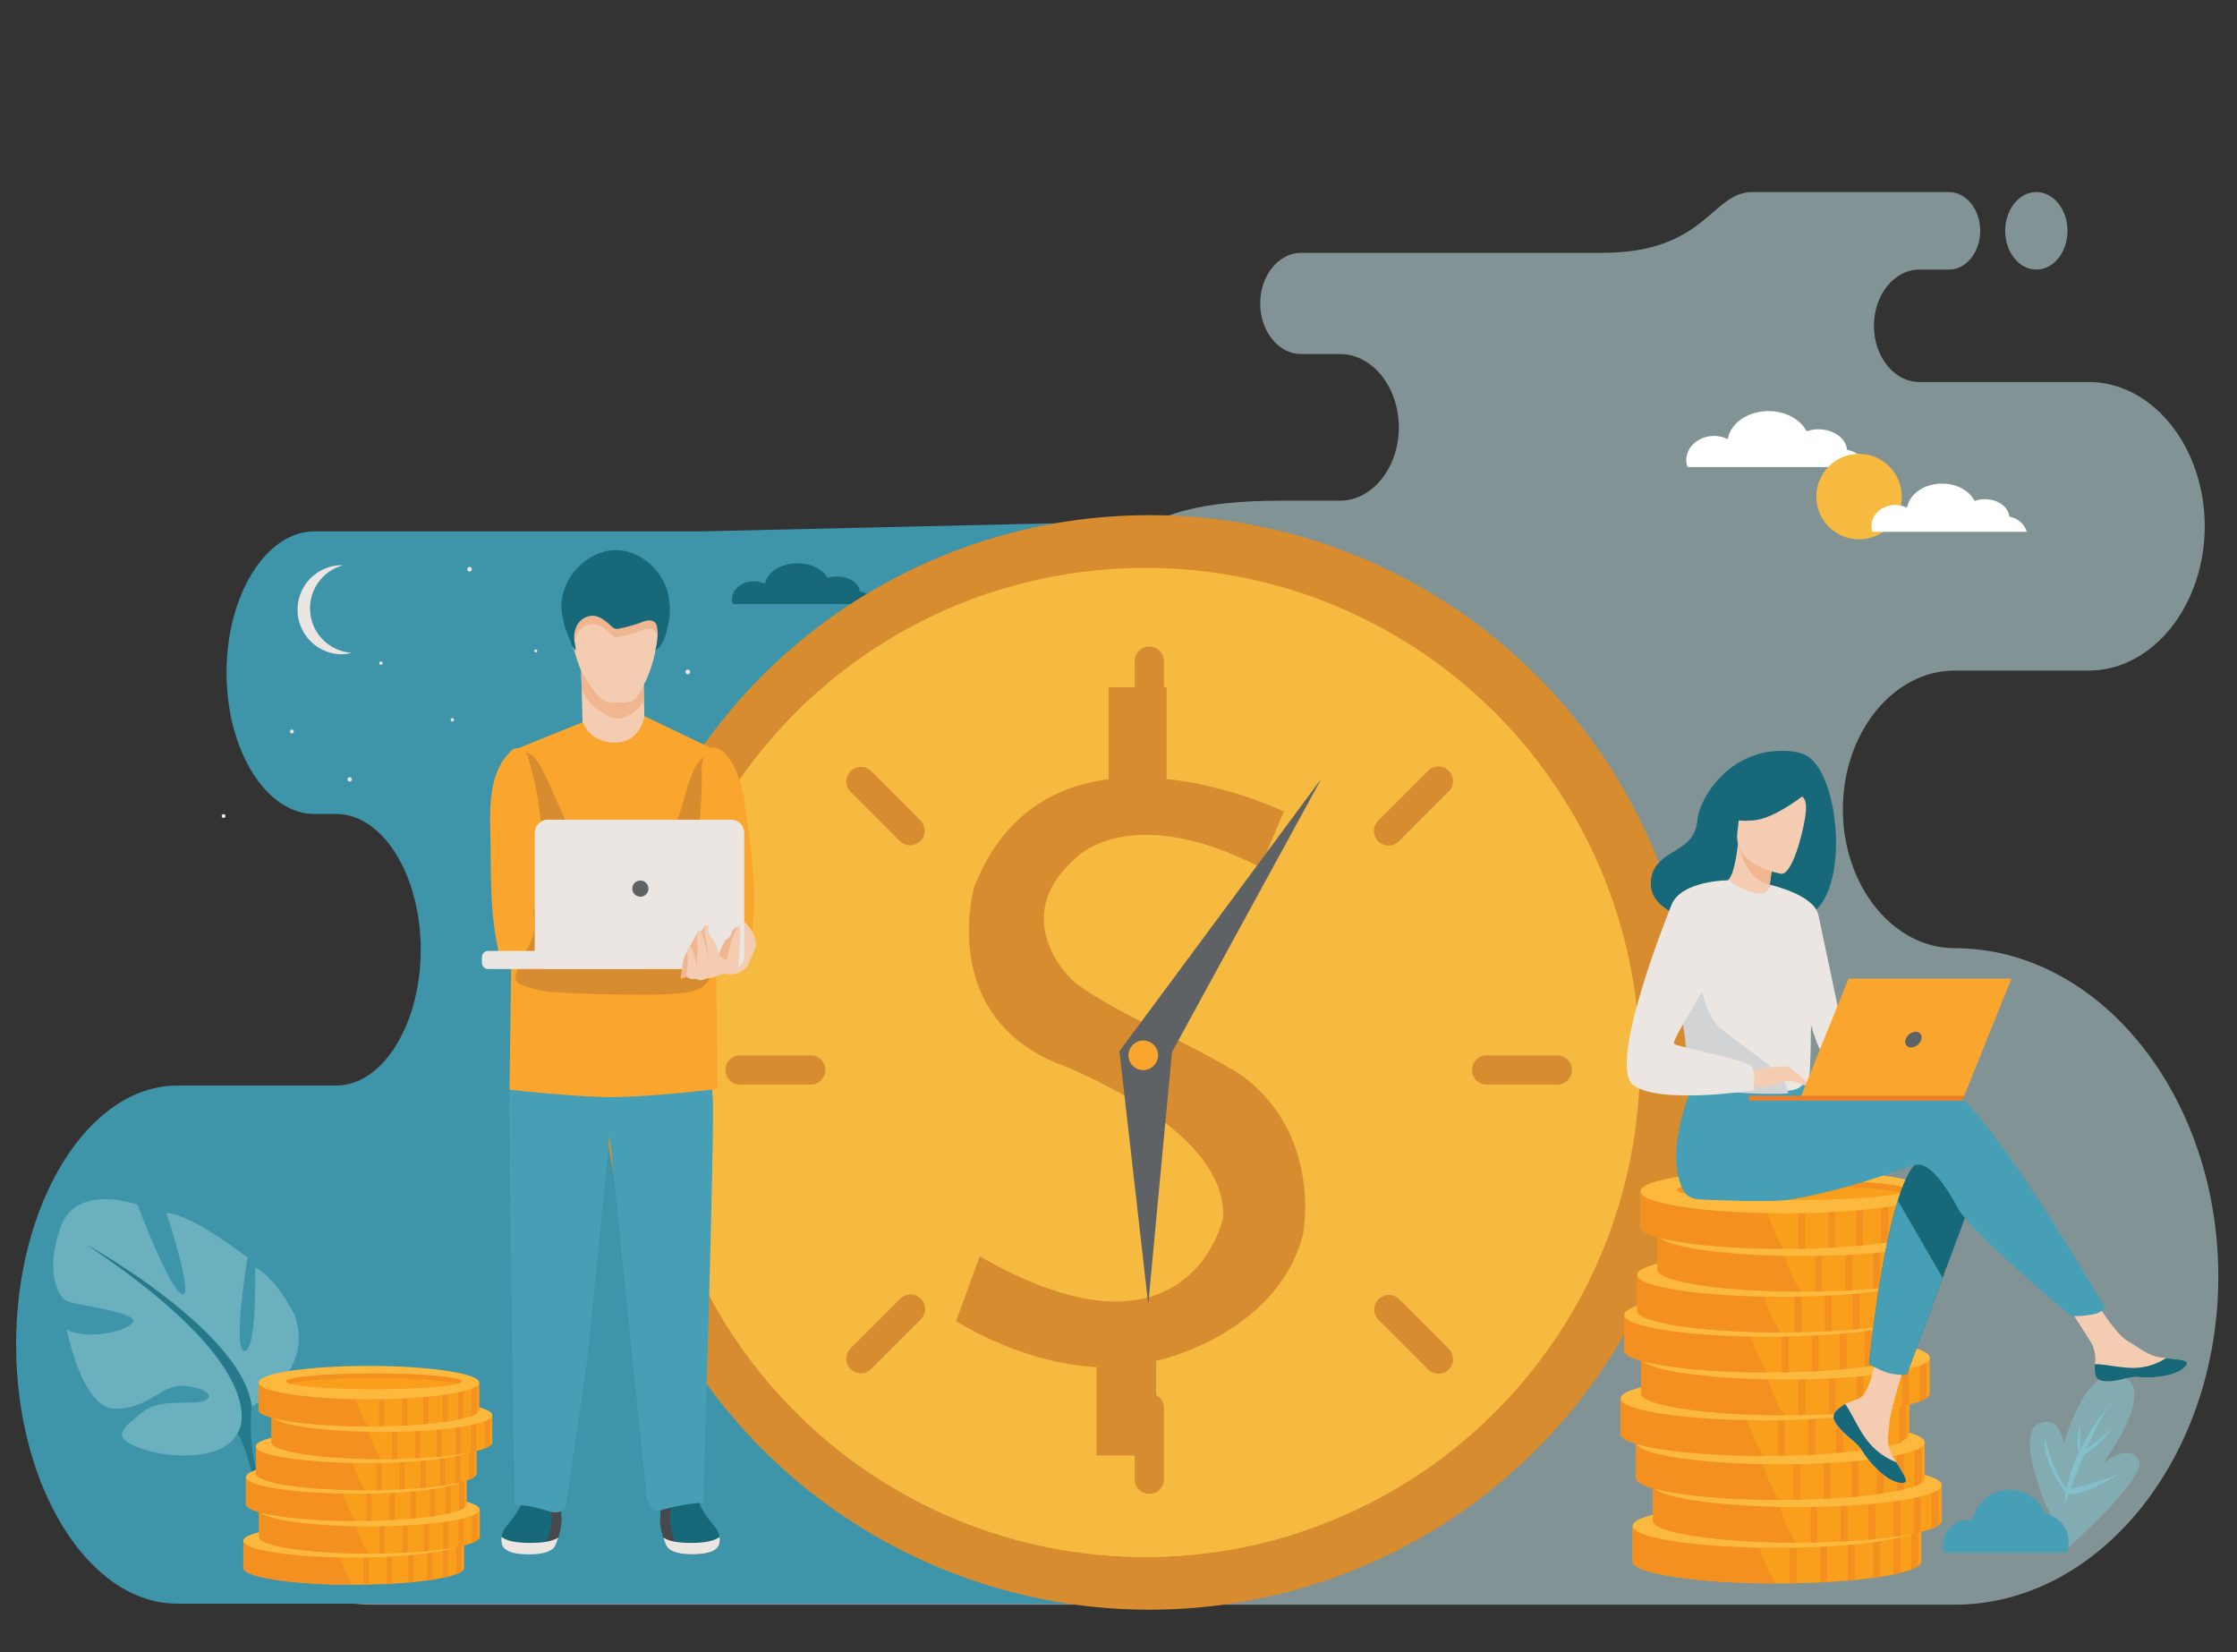 <svg id="Layer_1" data-name="Layer 1" xmlns="http://www.w3.org/2000/svg" xmlns:xlink="http://www.w3.org/1999/xlink" viewBox="0 0 570 421"><rect x="0" y="0" width="570" height="421" fill="#333333" stroke="none"/><defs><style>.cls-1{fill:#f99f1b;}.cls-2{fill:none;}.cls-3{fill:#f6ba40;}.cls-4{fill:#c3e1e6;fill-rule:evenodd;opacity:0.55;}.cls-5{fill:#3e94a8;}.cls-6{fill:#fff;}.cls-7{opacity:0.63;}.cls-8{fill:#83c0cc;}.cls-9{fill:#17697a;}.cls-10{clip-path:url(#clip-path);}.cls-11{fill:#f4901f;}.cls-12{fill:#e28725;}.cls-13{clip-path:url(#clip-path-2);}.cls-14{fill:#fdb83e;}.cls-15{clip-path:url(#clip-path-3);}.cls-16{clip-path:url(#clip-path-4);}.cls-17{clip-path:url(#clip-path-5);}.cls-18{clip-path:url(#clip-path-6);}.cls-19{clip-path:url(#clip-path-7);}.cls-20{clip-path:url(#clip-path-8);}.cls-21{clip-path:url(#clip-path-9);}.cls-22{clip-path:url(#clip-path-10);}.cls-23{clip-path:url(#clip-path-11);}.cls-24{clip-path:url(#clip-path-12);}.cls-25{fill:#84c0cc;opacity:0.53;}.cls-26{fill:#479fb5;}.cls-27{fill:#ece6e3;}.cls-28{fill:#d78c2f;}.cls-29{clip-path:url(#clip-path-13);}.cls-30{fill:#5e6264;}.cls-31{fill:#faa52d;}.cls-32{clip-path:url(#clip-path-14);}.cls-33{clip-path:url(#clip-path-15);}.cls-34{clip-path:url(#clip-path-16);}.cls-35{clip-path:url(#clip-path-17);}.cls-36{clip-path:url(#clip-path-18);}.cls-37{clip-path:url(#clip-path-19);}.cls-38{clip-path:url(#clip-path-20);}.cls-39{clip-path:url(#clip-path-21);}.cls-40{clip-path:url(#clip-path-22);}.cls-41{clip-path:url(#clip-path-23);}.cls-42{clip-path:url(#clip-path-24);}.cls-43{clip-path:url(#clip-path-25);}.cls-44{clip-path:url(#clip-path-26);}.cls-45{clip-path:url(#clip-path-27);}.cls-46{clip-path:url(#clip-path-28);}.cls-47{clip-path:url(#clip-path-29);}.cls-48{clip-path:url(#clip-path-30);}.cls-49{clip-path:url(#clip-path-31);}.cls-50{fill:#f4ccb1;}.cls-51{fill:#efb68f;}.cls-52{fill:#d1d3d4;}.cls-53{fill:#ec7d29;}.cls-54{fill:#47494c;}</style><clipPath id="clip-path"><path class="cls-1" d="M62,392.69v6.8c0,2.36,12.6,4.27,28.13,4.27s28.13-1.91,28.13-4.27v-6.8Z"/></clipPath><clipPath id="clip-path-2"><path class="cls-2" d="M62,392.69v6.8c0,2.36,12.6,4.27,28.13,4.27s28.13-1.91,28.13-4.27v-6.8H62"/></clipPath><clipPath id="clip-path-3"><path class="cls-1" d="M66,384.75v6.8c0,2.36,12.59,4.27,28.12,4.27s28.13-1.91,28.13-4.27v-6.8Z"/></clipPath><clipPath id="clip-path-4"><path class="cls-2" d="M66,384.75v6.8c0,2.36,12.59,4.27,28.12,4.27s28.13-1.91,28.13-4.27v-6.8H66"/></clipPath><clipPath id="clip-path-5"><path class="cls-1" d="M62.66,376.43v6.8c0,2.36,12.59,4.27,28.13,4.27s28.13-1.91,28.13-4.27v-6.8Z"/></clipPath><clipPath id="clip-path-6"><path class="cls-2" d="M62.66,376.43v6.8c0,2.36,12.59,4.27,28.13,4.27s28.13-1.91,28.13-4.27v-6.8H62.66"/></clipPath><clipPath id="clip-path-7"><path class="cls-1" d="M65.2,368.62v6.8c0,2.36,12.59,4.27,28.13,4.27s28.12-1.91,28.12-4.27v-6.8Z"/></clipPath><clipPath id="clip-path-8"><path class="cls-2" d="M65.2,368.62v6.8c0,2.36,12.59,4.27,28.13,4.27s28.12-1.91,28.12-4.27v-6.8H65.2"/></clipPath><clipPath id="clip-path-9"><path class="cls-1" d="M69.18,360.67v6.81c0,2.36,12.59,4.27,28.13,4.27s28.12-1.91,28.12-4.27v-6.81Z"/></clipPath><clipPath id="clip-path-10"><path class="cls-2" d="M69.18,360.67v6.81c0,2.36,12.59,4.27,28.13,4.27s28.12-1.91,28.12-4.27v-6.81H69.18"/></clipPath><clipPath id="clip-path-11"><path class="cls-1" d="M65.88,352.36v6.8c0,2.36,12.59,4.27,28.12,4.27s28.13-1.91,28.13-4.27v-6.8Z"/></clipPath><clipPath id="clip-path-12"><path class="cls-2" d="M65.88,352.36v6.8c0,2.36,12.59,4.27,28.12,4.27s28.13-1.91,28.13-4.27v-6.8H65.88"/></clipPath><clipPath id="clip-path-13"><circle class="cls-3" cx="291.85" cy="270.68" r="126.01"/></clipPath><clipPath id="clip-path-14"><path class="cls-1" d="M416,388.92v8.9c0,3.09,16.47,5.59,36.79,5.59s36.78-2.5,36.78-5.59v-8.9Z"/></clipPath><clipPath id="clip-path-15"><path class="cls-2" d="M416,388.92v8.9c0,3.09,16.47,5.59,36.79,5.59s36.78-2.5,36.78-5.59v-8.9H416"/></clipPath><clipPath id="clip-path-16"><path class="cls-1" d="M421.18,378.53v8.9c0,3.08,16.47,5.59,36.78,5.59s36.79-2.51,36.79-5.59v-8.9Z"/></clipPath><clipPath id="clip-path-17"><path class="cls-2" d="M421.18,378.53v8.9c0,3.08,16.47,5.59,36.78,5.59s36.79-2.51,36.79-5.59v-8.9H421.18"/></clipPath><clipPath id="clip-path-18"><path class="cls-1" d="M416.86,367.65v8.9c0,3.09,16.47,5.59,36.78,5.59s36.79-2.5,36.79-5.59v-8.9Z"/></clipPath><clipPath id="clip-path-19"><path class="cls-2" d="M416.86,367.65v8.9c0,3.09,16.47,5.59,36.78,5.59s36.79-2.5,36.79-5.59v-8.9H416.86"/></clipPath><clipPath id="clip-path-20"><path class="cls-1" d="M412.94,356.45v8.9c0,3.08,16.47,5.58,36.78,5.58s36.79-2.5,36.79-5.58v-8.9Z"/></clipPath><clipPath id="clip-path-21"><path class="cls-2" d="M412.94,356.45v8.9c0,3.08,16.47,5.58,36.78,5.58s36.79-2.5,36.79-5.58v-8.9H412.94"/></clipPath><clipPath id="clip-path-22"><path class="cls-1" d="M418.14,346.06V355c0,3.08,16.47,5.58,36.79,5.58s36.79-2.5,36.79-5.58v-8.9Z"/></clipPath><clipPath id="clip-path-23"><path class="cls-2" d="M418.14,346.06V355c0,3.08,16.47,5.58,36.79,5.58s36.79-2.5,36.79-5.58v-8.9H418.14"/></clipPath><clipPath id="clip-path-24"><path class="cls-1" d="M413.82,335.18v8.9c0,3.08,16.47,5.58,36.79,5.58s36.79-2.5,36.79-5.58v-8.9Z"/></clipPath><clipPath id="clip-path-25"><path class="cls-2" d="M413.82,335.18v8.9c0,3.08,16.47,5.58,36.79,5.58s36.79-2.5,36.79-5.58v-8.9H413.82"/></clipPath><clipPath id="clip-path-26"><path class="cls-1" d="M417.14,325v8.9c0,3.08,16.47,5.58,36.79,5.58s36.78-2.5,36.78-5.58V325Z"/></clipPath><clipPath id="clip-path-27"><path class="cls-2" d="M417.14,325v8.9c0,3.08,16.47,5.58,36.79,5.58s36.78-2.5,36.78-5.58V325H417.14"/></clipPath><clipPath id="clip-path-28"><path class="cls-1" d="M422.35,314.58v8.9c0,3.08,16.47,5.58,36.78,5.58s36.79-2.5,36.79-5.58v-8.9Z"/></clipPath><clipPath id="clip-path-29"><path class="cls-2" d="M422.35,314.58v8.9c0,3.08,16.47,5.58,36.78,5.58s36.79-2.5,36.79-5.58v-8.9H422.35"/></clipPath><clipPath id="clip-path-30"><path class="cls-1" d="M418,303.7v8.9c0,3.08,16.47,5.58,36.78,5.58s36.79-2.5,36.79-5.58v-8.9Z"/></clipPath><clipPath id="clip-path-31"><path class="cls-2" d="M418,303.7v8.9c0,3.08,16.47,5.58,36.78,5.58s36.79-2.5,36.79-5.58v-8.9H418"/></clipPath></defs><path class="cls-4" d="M518.87,68.69c-4.38,0-7.94-4.42-7.94-9.88s3.56-9.88,7.94-9.88,7.94,4.43,7.94,9.88-3.55,9.88-7.94,9.88ZM135.39,305.54H94.47c-22.84,0-41.53,23.24-41.53,51.65h0c0,28.4,18.69,51.65,41.53,51.65H498c37,0,67.24-37.64,67.24-83.64h0c0-46-30.26-83.63-67.24-83.63h0c-15.64,0-28.43-15.91-28.43-35.36h0c0-19.45,12.79-35.36,28.43-35.36h34.22c16.25,0,29.56-16.55,29.56-36.77h0c0-20.22-13.31-36.76-29.56-36.76H489c-6.33,0-11.51-6.44-11.51-14.32h0c0-7.87,5.18-14.31,11.51-14.31h7.62c4.37,0,7.95-4.44,7.95-9.88h0c0-5.43-3.58-9.88-7.95-9.88H446.53c-10.54,0-11.71,15.49-38.34,15.49H331.48c-5.7,0-10.37,5.8-10.37,12.89h0c0,7.09,4.67,12.89,10.37,12.89h9.95c8.26,0,15,8.41,15,18.68h0c0,10.27-6.75,18.68-15,18.68h-15c-40.45,0-46.16,13.14-53.24,39.29s-43.88,28.26-43.88,28.26H129.77c-12.45,0-1.57,18.36-1.57,33.84l7.82,8.32c0,15.48-18.7,14.13-6.25,14.13h5.62c12,0,21.77,12.18,21.77,27.07h0c0,14.89-9.8,27.07-21.77,27.07Z"/><path class="cls-5" d="M178.6,135.38H80.11c-12.32,0-22.39,16.19-22.39,36h0c0,19.78,10.07,36,22.39,36h5.56c11.84,0,21.53,15.56,21.53,34.59s-9.69,34.6-21.53,34.6H45.18c-22.59,0-41.08,29.7-41.08,66s18.49,66,41.08,66H280.1l6.26-275.66Z"/><path class="cls-6" d="M470.63,114.57c-.23-2.54-2.69-4.61-5.91-5.1v0a10.15,10.15,0,0,0-1.37-.1,8.86,8.86,0,0,0-2.21.28,6.87,6.87,0,0,0-.81.22c-1.57-3-5.32-5.13-9.7-5.13-5.32,0-9.71,3.12-10.39,7.16a7.83,7.83,0,0,0-3.51-.83c-3.91,0-7.07,2.79-7.07,6.24A5.73,5.73,0,0,0,430,119h45.84C475.32,116.89,473.3,115.18,470.63,114.57Z"/><circle class="cls-3" cx="473.69" cy="126.52" r="10.89"/><path class="cls-6" d="M512,131.65c-.2-2.18-2.31-4-5.07-4.38v0a8.94,8.94,0,0,0-1.17-.09,7.93,7.93,0,0,0-1.91.24l-.69.19c-1.35-2.58-4.56-4.4-8.32-4.4-4.57,0-8.33,2.68-8.91,6.15a6.69,6.69,0,0,0-3-.71c-3.35,0-6.06,2.39-6.06,5.34a4.78,4.78,0,0,0,.25,1.51h39.32A5.51,5.51,0,0,0,512,131.65Z"/><g class="cls-7"><path class="cls-8" d="M64.15,358.31s16.12-8.42,10.95-23.24c0,0-4.46-9.26-10.11-12.21,0,0,.55,21.2-2.67,21.3s.77-23.78.77-23.78-14.45-11.26-20.67-11.29c0,0,7.14,21.53,4,20.64s-11.39-22.81-11.39-22.81-15.56-5.68-19.6,5.74-.63,17.83,1.65,18.86,17.53,2.7,16.83,5.1-11.48,5-16.93,2.1c0,0,3.89,20.13,12.32,20.19s11.79-6,17-5.82,8.74,2.34,5.95,3.73-11.34-.85-16,3-8.4,6.11-.93,9,21.45,3.44,25.14-3.55l3.69-7Z"/><path class="cls-9" d="M22.32,317.25s39.43,21.86,41.83,41.06a47.23,47.23,0,0,0,1.71,18.37l-.46,3.67s-2.78-13-4.94-15c0,0,11.32-15-38.14-48.06Z"/></g><path class="cls-1" d="M62,392.69v6.8c0,2.36,12.6,4.27,28.13,4.27s28.13-1.91,28.13-4.27v-6.8Z"/><g class="cls-10"><path class="cls-11" d="M90.62,404.73H49.47a1.13,1.13,0,0,1-.77-.32,3.51,3.51,0,0,1-.89-2.3v-7.95c0-1.52.77-2.75,1.66-2.75h36.1c.56,3.82,1.85,9,4.8,13l.25.32Z"/></g><path class="cls-1" d="M112.47,392.11c0,1.1-10,2-22.36,2s-22.36-.89-22.36-2,10-2,22.36-2,22.36.89,22.36,2Z"/><path class="cls-12" d="M68.71,392.69c2.79-.81,11.31-1.41,21.4-1.41s18.61.6,21.4,1.41c.62-.18,1-.38,1-.58,0-1.09-10-2-22.36-2s-22.36.89-22.36,2c0,.2.34.4,1,.58Z"/><g class="cls-13"><polygon class="cls-11" points="116.29 389.87 116.29 405.46 117.62 405.46 117.62 389.87 116.29 389.87 116.29 389.87"/><polygon class="cls-11" points="112.84 405.46 114.17 405.46 114.17 389.87 112.84 389.87 112.84 405.46 112.84 405.46"/><polygon class="cls-11" points="108.9 405.46 110.23 405.46 110.23 389.87 108.9 389.87 108.9 405.46 108.9 405.46"/><polygon class="cls-11" points="103.98 405.46 105.31 405.46 105.31 389.87 103.98 389.87 103.98 405.46 103.98 405.46"/><polygon class="cls-11" points="98.57 405.46 99.9 405.46 99.9 389.87 98.57 389.87 98.57 405.46 98.57 405.46"/><polygon class="cls-11" points="92.68 405.46 94.01 405.46 94.01 389.87 92.68 389.87 92.68 405.46 92.68 405.46"/></g><path class="cls-14" d="M118.24,392.56c0,2.36-12.59,4.27-28.13,4.27S62,394.92,62,392.56s12.6-4.27,28.13-4.27,28.13,1.91,28.13,4.27Z"/><path class="cls-1" d="M113.77,392.28c0,1.09-10,2-22.36,2s-22.36-.89-22.36-2,10-2,22.36-2,22.36.89,22.36,2Z"/><path class="cls-11" d="M70,392.85c2.79-.81,11.31-1.4,21.4-1.4s18.61.59,21.4,1.4c.62-.18,1-.37,1-.57,0-1.1-10-2-22.36-2s-22.36.89-22.36,2c0,.2.34.39,1,.57Z"/><path class="cls-1" d="M66,384.75v6.8c0,2.36,12.59,4.27,28.12,4.27s28.13-1.91,28.13-4.27v-6.8Z"/><g class="cls-15"><path class="cls-11" d="M94.6,396.79H53.45a1.14,1.14,0,0,1-.77-.33,3.4,3.4,0,0,1-.88-2.29.57.57,0,0,1,0-.13v-7.82c.05-1.53.77-2.75,1.66-2.75h36.1c.56,3.81,1.85,9,4.8,13l.25.33Z"/></g><path class="cls-1" d="M116.45,384.17c0,1.09-10,2-22.36,2s-22.36-.89-22.36-2,10-2,22.36-2,22.36.88,22.36,2Z"/><path class="cls-12" d="M72.7,384.75c2.78-.82,11.31-1.41,21.39-1.41s18.61.59,21.4,1.41c.62-.19,1-.38,1-.58,0-1.1-10-2-22.36-2s-22.36.88-22.36,2c0,.2.34.39,1,.58Z"/><g class="cls-16"><polygon class="cls-11" points="120.27 381.92 120.27 397.51 121.6 397.51 121.6 381.92 120.27 381.92 120.27 381.92"/><polygon class="cls-11" points="116.82 397.51 118.15 397.51 118.15 381.92 116.82 381.92 116.82 397.51 116.82 397.51"/><polygon class="cls-11" points="112.88 397.51 114.21 397.51 114.21 381.92 112.88 381.92 112.88 397.51 112.88 397.51"/><polygon class="cls-11" points="107.96 397.51 109.29 397.51 109.29 381.92 107.96 381.92 107.96 397.51 107.96 397.51"/><polygon class="cls-11" points="102.55 397.51 103.88 397.51 103.88 381.92 102.55 381.92 102.55 397.51 102.55 397.51"/><polygon class="cls-11" points="96.66 397.51 97.99 397.51 97.99 381.92 96.66 381.92 96.66 397.51 96.66 397.51"/></g><path class="cls-14" d="M122.22,384.62c0,2.36-12.59,4.27-28.13,4.27S66,387,66,384.62s12.59-4.27,28.12-4.27,28.13,1.91,28.13,4.27Z"/><path class="cls-1" d="M117.75,384.33c0,1.1-10,2-22.36,2s-22.36-.88-22.36-2,10-2,22.36-2,22.36.89,22.36,2Z"/><path class="cls-11" d="M74,384.91c2.79-.81,11.31-1.41,21.4-1.41s18.61.6,21.4,1.41c.62-.18,1-.38,1-.58,0-1.09-10-2-22.36-2s-22.36.89-22.36,2c0,.2.34.4,1,.58Z"/><path class="cls-1" d="M62.66,376.43v6.8c0,2.36,12.59,4.27,28.13,4.27s28.13-1.91,28.13-4.27v-6.8Z"/><g class="cls-17"><path class="cls-11" d="M91.3,388.47H50.14a1.13,1.13,0,0,1-.76-.33,3.41,3.41,0,0,1-.89-2.29v-.13c0-.05,0-.1,0-.15v-7.52c0-.05,0-.1,0-.15,0-1.53.77-2.75,1.65-2.75H86.25c.56,3.81,1.84,9.05,4.8,13,.08.12.17.22.25.33Z"/></g><path class="cls-1" d="M113.15,375.85c0,1.1-10,2-22.36,2s-22.36-.88-22.36-2,10-2,22.36-2,22.36.89,22.36,2Z"/><path class="cls-12" d="M69.39,376.43c2.79-.82,11.31-1.41,21.4-1.41s18.61.59,21.4,1.41c.62-.18,1-.38,1-.58,0-1.09-10-2-22.36-2s-22.36.89-22.36,2c0,.2.34.4,1,.58Z"/><g class="cls-18"><polygon class="cls-11" points="116.97 373.6 116.97 389.2 118.3 389.2 118.3 373.6 116.97 373.6 116.97 373.6"/><polygon class="cls-11" points="113.52 389.2 114.85 389.2 114.85 373.6 113.52 373.6 113.52 389.2 113.52 389.2"/><polygon class="cls-11" points="109.57 389.2 110.91 389.2 110.91 373.6 109.57 373.6 109.57 389.2 109.57 389.2"/><polygon class="cls-11" points="104.66 389.2 105.99 389.2 105.99 373.6 104.66 373.6 104.66 389.2 104.66 389.2"/><polygon class="cls-11" points="99.25 389.2 100.58 389.2 100.58 373.6 99.25 373.6 99.25 389.2 99.25 389.2"/><polygon class="cls-11" points="93.35 389.2 94.69 389.2 94.69 373.6 93.35 373.6 93.35 389.2 93.35 389.2"/></g><path class="cls-14" d="M118.92,376.3c0,2.36-12.6,4.27-28.13,4.27s-28.13-1.91-28.13-4.27S75.25,372,90.79,372s28.13,1.91,28.13,4.27Z"/><path class="cls-1" d="M114.45,376c0,1.1-10,2-22.36,2s-22.36-.89-22.36-2,10-2,22.36-2,22.36.89,22.36,2Z"/><path class="cls-11" d="M70.69,376.59c2.79-.81,11.31-1.4,21.4-1.4s18.61.59,21.39,1.4c.63-.18,1-.38,1-.58,0-1.09-10-2-22.36-2s-22.36.89-22.36,2c0,.2.34.4,1,.58Z"/><path class="cls-1" d="M65.2,368.62v6.8c0,2.36,12.59,4.27,28.13,4.27s28.12-1.91,28.12-4.27v-6.8Z"/><g class="cls-19"><path class="cls-11" d="M93.84,380.66H52.68a1.1,1.1,0,0,1-.76-.33A3.36,3.36,0,0,1,51,378s0-.09,0-.13v-7.82c0-1.53.78-2.75,1.66-2.75h36.1c.56,3.82,1.85,9.05,4.8,13l.26.33Z"/></g><path class="cls-1" d="M115.69,368c0,1.1-10,2-22.36,2S71,369.14,71,368s10-2,22.37-2,22.36.89,22.36,2Z"/><path class="cls-12" d="M71.93,368.62c2.78-.82,11.31-1.41,21.4-1.41s18.61.59,21.39,1.41c.63-.18,1-.38,1-.58,0-1.09-10-2-22.36-2S71,367,71,368c0,.2.34.4,1,.58Z"/><g class="cls-20"><polygon class="cls-11" points="119.5 365.79 119.5 381.39 120.84 381.39 120.84 365.79 119.5 365.79 119.5 365.79"/><polygon class="cls-11" points="116.05 381.39 117.38 381.39 117.38 365.79 116.05 365.79 116.05 381.39 116.05 381.39"/><polygon class="cls-11" points="112.11 381.39 113.44 381.39 113.44 365.79 112.11 365.79 112.11 381.39 112.11 381.39"/><polygon class="cls-11" points="107.19 381.39 108.52 381.39 108.52 365.79 107.19 365.79 107.19 381.39 107.19 381.39"/><polygon class="cls-11" points="101.78 381.39 103.12 381.39 103.12 365.79 101.78 365.79 101.78 381.39 101.78 381.39"/><polygon class="cls-11" points="95.89 381.39 97.22 381.39 97.22 365.79 95.89 365.79 95.89 381.39 95.89 381.39"/></g><path class="cls-14" d="M121.45,368.49c0,2.36-12.59,4.27-28.12,4.27s-28.13-1.91-28.13-4.27,12.59-4.27,28.13-4.27,28.12,1.91,28.12,4.27Z"/><path class="cls-1" d="M117,368.2c0,1.1-10,2-22.36,2s-22.36-.89-22.36-2,10-2,22.36-2,22.36.89,22.36,2Z"/><path class="cls-11" d="M73.23,368.78c2.78-.81,11.31-1.4,21.39-1.4s18.62.59,21.4,1.4c.62-.18,1-.38,1-.58,0-1.09-10-2-22.36-2s-22.36.89-22.36,2c0,.2.34.4,1,.58Z"/><path class="cls-1" d="M69.18,360.67v6.81c0,2.36,12.59,4.27,28.13,4.27s28.12-1.91,28.12-4.27v-6.81Z"/><g class="cls-21"><path class="cls-11" d="M97.82,372.72H56.66a1.13,1.13,0,0,1-.76-.33A3.4,3.4,0,0,1,55,370.1c0-.05,0-.09,0-.13v-7.83c0-1.52.78-2.75,1.66-2.75h36.1c.56,3.82,1.85,9.06,4.81,13l.25.33Z"/></g><path class="cls-1" d="M119.67,360.1c0,1.09-10,2-22.36,2S75,361.19,75,360.1s10-2,22.36-2,22.36.89,22.36,2Z"/><path class="cls-12" d="M75.91,360.67c2.78-.81,11.31-1.4,21.4-1.4s18.61.59,21.39,1.4c.63-.18,1-.37,1-.57,0-1.1-10-2-22.36-2S75,359,75,360.1c0,.2.33.39,1,.57Z"/><g class="cls-22"><polygon class="cls-11" points="123.49 357.85 123.49 373.44 124.82 373.44 124.82 357.85 123.49 357.85 123.49 357.85"/><polygon class="cls-11" points="120.03 373.44 121.36 373.44 121.36 357.85 120.03 357.85 120.03 373.44 120.03 373.44"/><polygon class="cls-11" points="116.09 373.44 117.42 373.44 117.42 357.85 116.09 357.85 116.09 373.44 116.09 373.44"/><polygon class="cls-11" points="111.17 373.44 112.5 373.44 112.5 357.85 111.17 357.85 111.17 373.44 111.17 373.44"/><polygon class="cls-11" points="105.77 373.44 107.1 373.44 107.1 357.85 105.77 357.85 105.77 373.44 105.77 373.44"/><polygon class="cls-11" points="99.87 373.44 101.2 373.44 101.2 357.85 99.87 357.85 99.87 373.44 99.87 373.44"/></g><path class="cls-14" d="M125.43,360.55c0,2.36-12.59,4.27-28.12,4.27s-28.13-1.91-28.13-4.27,12.59-4.27,28.13-4.27,28.12,1.91,28.12,4.27Z"/><path class="cls-1" d="M121,360.26c0,1.09-10,2-22.36,2s-22.36-.89-22.36-2,10-2,22.36-2,22.36.88,22.36,2Z"/><path class="cls-11" d="M77.21,360.84c2.78-.82,11.31-1.41,21.39-1.41s18.62.59,21.4,1.41c.63-.19,1-.38,1-.58,0-1.1-10-2-22.36-2s-22.36.88-22.36,2c0,.2.34.39,1,.58Z"/><path class="cls-1" d="M65.88,352.36v6.8c0,2.36,12.59,4.27,28.12,4.27s28.13-1.91,28.13-4.27v-6.8Z"/><g class="cls-23"><path class="cls-11" d="M94.51,364.4H53.36a1.14,1.14,0,0,1-.77-.33,3.4,3.4,0,0,1-.88-2.29.57.57,0,0,1,0-.13v-7.82c0-1.53.77-2.75,1.66-2.75h36.1c.56,3.81,1.85,9.05,4.8,13l.25.33Z"/></g><path class="cls-1" d="M116.36,351.78c0,1.09-10,2-22.36,2s-22.36-.89-22.36-2,10-2,22.36-2,22.36.88,22.36,2Z"/><path class="cls-12" d="M72.61,352.36C75.39,351.54,83.92,351,94,351s18.61.59,21.4,1.41c.62-.19,1-.38,1-.58,0-1.09-10-2-22.36-2s-22.36.89-22.36,2c0,.2.34.39,1,.58Z"/><g class="cls-24"><polygon class="cls-11" points="120.18 349.53 120.18 365.13 121.51 365.13 121.51 349.53 120.18 349.53 120.18 349.53"/><polygon class="cls-11" points="116.73 365.13 118.06 365.13 118.06 349.53 116.73 349.53 116.73 365.13 116.73 365.13"/><polygon class="cls-11" points="112.79 365.13 114.12 365.13 114.12 349.53 112.79 349.53 112.79 365.13 112.79 365.13"/><polygon class="cls-11" points="107.87 365.13 109.2 365.13 109.2 349.53 107.87 349.53 107.87 365.13 107.87 365.13"/><polygon class="cls-11" points="102.46 365.13 103.79 365.13 103.79 349.53 102.46 349.53 102.46 365.13 102.46 365.13"/><polygon class="cls-11" points="96.57 365.13 97.9 365.13 97.9 349.53 96.57 349.53 96.57 365.13 96.57 365.13"/></g><path class="cls-14" d="M122.13,352.23c0,2.36-12.59,4.27-28.13,4.27s-28.12-1.91-28.12-4.27S78.47,348,94,348s28.13,1.91,28.13,4.27Z"/><path class="cls-1" d="M117.66,351.94c0,1.1-10,2-22.36,2s-22.36-.88-22.36-2,10-2,22.36-2,22.36.89,22.36,2Z"/><path class="cls-11" d="M73.9,352.52c2.79-.81,11.31-1.41,21.4-1.41s18.61.6,21.4,1.41c.62-.18,1-.38,1-.58,0-1.09-10-2-22.36-2s-22.36.89-22.36,2c0,.2.34.4,1,.58Z"/><path class="cls-25" d="M526.89,394.4s21-18.55,18-22.67-9.09,1.18-9.09,1.18,14.33-19.16,4.76-22.28-14.74,17.6-14.74,17.6-.52-8.23-6.42-5.45,2,20.88,2,20.88l5.55,10.74Z"/><path class="cls-8" d="M526.08,383.44s7.28-20.91,12.38-26.61c0,0-11.86,12.9-12.38,26.61Z"/><path class="cls-8" d="M521,366.11s1.66,8.16,5.74,13.35c0,0,9.67-1.92,14.33-4.64,0,0-9.59,6.5-14.45,5.83,0,0-6.2-7.53-5.62-14.54Z"/><path class="cls-8" d="M530.2,371.26s5.91-3.71,7.85-7.48c0,0-4.84,5-7.89,6,0,0-.61-6.22.42-8.18,0,0-2.55,5.83-.38,9.63Z"/><path class="cls-26" d="M521.14,385.66a9.73,9.73,0,0,0-18.56,1.6,7.3,7.3,0,0,0-.94-.06,6.61,6.61,0,0,0-6.62,6.61c0,.11,0,.21,0,.31a6.1,6.1,0,0,0,.24,1.49h31.25a7.39,7.39,0,0,0,.58-2.83,7.23,7.23,0,0,0-6-7.12Z"/><circle class="cls-27" cx="56.97" cy="207.91" r="0.49"/><circle class="cls-27" cx="89.09" cy="198.58" r="0.55"/><circle class="cls-27" cx="74.37" cy="186.37" r="0.49"/><path class="cls-27" d="M79,155a11.35,11.35,0,0,1,8.49-11l-.66,0a11.35,11.35,0,0,0,0,22.69,11.19,11.19,0,0,0,2.85-.37A11.34,11.34,0,0,1,79,155Z"/><circle class="cls-27" cx="97.06" cy="168.95" r="0.44"/><circle class="cls-27" cx="115.26" cy="183.4" r="0.44"/><circle class="cls-27" cx="136.5" cy="165.83" r="0.38"/><circle class="cls-27" cx="119.65" cy="145.03" r="0.59"/><circle class="cls-27" cx="175.26" cy="171.19" r="0.59"/><circle class="cls-27" cx="144.18" cy="155.31" r="0.46"/><path class="cls-9" d="M219.07,150.64c-.18-1.84-2.14-3.34-4.69-3.69v0a7.88,7.88,0,0,0-1.09-.07,7.78,7.78,0,0,0-1.76.2l-.64.16c-1.25-2.18-4.23-3.72-7.71-3.72-4.23,0-7.71,2.27-8.26,5.2a6.64,6.64,0,0,0-2.79-.61c-3.1,0-5.61,2-5.61,4.52a3.62,3.62,0,0,0,.23,1.27h36.42C222.8,152.33,221.19,151.08,219.07,150.64Z"/><circle class="cls-28" cx="292.88" cy="270.68" r="139.43"/><circle class="cls-3" cx="291.85" cy="270.68" r="126.01"/><g class="cls-29"><ellipse class="cls-3" cx="278.49" cy="274.73" rx="129.99" ry="126.39"/></g><path class="cls-28" d="M327.12,206.75S267,177.64,248.21,226.1c0,0-9.17,31.88,20.65,44.58,0,0,44.2,16.25,42.77,39.7,0,0-8.57,40.38-62,9.69l-6,16.51s26.81,17.44,51.89,9.89c0,0,30-6.72,36.5-32a45.81,45.81,0,0,0-2.64-23.89,38.26,38.26,0,0,0-14.11-17.35s-6.31-3.75-13.74-7.49c-11.65-5.88-26.75-13.26-29.87-17.74,0,0-14.27-14.89,2.45-29.37,0,0,13.58-14.8,47,2.33Z"/><polygon class="cls-30" points="336.71 198.36 298.62 268.05 292.58 332.28 285.24 267.84 336.71 198.36"/><path class="cls-28" d="M221.87,196.37a3.72,3.72,0,0,0-5.26,5.25l12.77,12.77a3.72,3.72,0,0,0,5.25-5.26l-12.76-12.76M356.39,330.89a3.72,3.72,0,0,0-5.26,5.25L363.9,348.9a3.71,3.71,0,0,0,5.25-5.25l-12.76-12.76m7.51-134.52-12.77,12.76a3.72,3.72,0,0,0,5.26,5.26l12.76-12.77a3.71,3.71,0,0,0-5.25-5.25M229.38,330.89l-12.77,12.76a3.72,3.72,0,0,0,5.26,5.25l12.76-12.76a3.71,3.71,0,0,0-5.25-5.25m167.65-62H379a3.72,3.72,0,1,0,0,7.43h18a3.72,3.72,0,0,0,0-7.43m-190.24,0h-18a3.72,3.72,0,1,0,0,7.43h18a3.72,3.72,0,0,0,0-7.43m86.09-104.14a3.71,3.71,0,0,0-3.71,3.71v18a3.72,3.72,0,1,0,7.43,0v-18a3.72,3.72,0,0,0-3.72-3.71m0,190.24a3.71,3.71,0,0,0-3.71,3.71v18a3.72,3.72,0,1,0,7.43,0v-18a3.72,3.72,0,0,0-3.72-3.71"/><polygon class="cls-28" points="279.41 348.3 279.41 370.84 294.6 370.84 294.6 346.74 279.41 348.3"/><rect class="cls-28" x="282.47" y="175.09" width="14.78" height="24.57"/><circle class="cls-31" cx="291.31" cy="268.87" r="3.77"/><path class="cls-1" d="M416,388.92v8.9c0,3.09,16.47,5.59,36.79,5.59s36.78-2.5,36.78-5.59v-8.9Z"/><g class="cls-32"><path class="cls-11" d="M453.43,404.67H399.6a1.46,1.46,0,0,1-1-.43,4.43,4.43,0,0,1-1.16-3c0-.06,0-.12,0-.17V390.85c.06-2,1-3.6,2.17-3.6h47.22c.73,5,2.41,11.84,6.27,17,.11.15.22.29.34.43Z"/></g><path class="cls-1" d="M482,388.17c0,1.43-13.09,2.59-29.24,2.59s-29.25-1.16-29.25-2.59,13.1-2.59,29.25-2.59S482,386.74,482,388.17Z"/><path class="cls-12" d="M424.77,388.92c3.65-1.06,14.79-1.83,28-1.83s24.34.77,28,1.83c.82-.24,1.26-.49,1.26-.75,0-1.43-13.09-2.59-29.24-2.59s-29.25,1.16-29.25,2.59c0,.26.45.51,1.26.75Z"/><g class="cls-33"><polygon class="cls-11" points="487 385.23 487 405.62 488.74 405.62 488.74 385.23 487 385.23 487 385.23"/><polygon class="cls-11" points="482.48 405.62 484.22 405.62 484.22 385.23 482.48 385.23 482.48 405.62 482.48 405.62"/><polygon class="cls-11" points="477.32 405.62 479.07 405.62 479.07 385.23 477.32 385.23 477.32 405.62 477.32 405.62"/><polygon class="cls-11" points="470.89 405.62 472.63 405.62 472.63 385.23 470.89 385.23 470.89 405.62 470.89 405.62"/><polygon class="cls-11" points="463.82 405.62 465.56 405.62 465.56 385.23 463.82 385.23 463.82 405.62 463.82 405.62"/><polygon class="cls-11" points="456.11 405.62 457.85 405.62 457.85 385.23 456.11 385.23 456.11 405.62 456.11 405.62"/></g><path class="cls-14" d="M489.54,388.76c0,3.08-16.47,5.58-36.78,5.58S416,391.84,416,388.76s16.47-5.59,36.79-5.59,36.78,2.5,36.78,5.59Z"/><path class="cls-1" d="M483.7,388.38c0,1.43-13.1,2.59-29.25,2.59s-29.24-1.16-29.24-2.59,13.09-2.59,29.24-2.59,29.25,1.16,29.25,2.59Z"/><path class="cls-11" d="M426.47,389.14c3.64-1.07,14.79-1.84,28-1.84s24.34.77,28,1.84c.81-.24,1.26-.5,1.26-.76,0-1.43-13.1-2.59-29.25-2.59s-29.24,1.16-29.24,2.59c0,.26.44.52,1.26.76Z"/><path class="cls-1" d="M421.18,378.53v8.9c0,3.08,16.47,5.59,36.78,5.59s36.79-2.51,36.79-5.59v-8.9Z"/><g class="cls-34"><path class="cls-11" d="M458.63,394.28H404.81a1.46,1.46,0,0,1-1-.43,4.43,4.43,0,0,1-1.16-3,1,1,0,0,1,0-.17V380.46c.06-2,1-3.6,2.17-3.6H452c.74,5,2.42,11.84,6.28,17l.33.43Z"/></g><path class="cls-1" d="M487.21,377.78c0,1.43-13.1,2.59-29.25,2.59s-29.24-1.16-29.24-2.59,13.09-2.59,29.24-2.59,29.25,1.16,29.25,2.59Z"/><path class="cls-12" d="M430,378.53c3.64-1.06,14.79-1.84,28-1.84s24.34.78,28,1.84c.81-.24,1.26-.49,1.26-.75,0-1.43-13.1-2.59-29.25-2.59s-29.24,1.16-29.24,2.59c0,.26.44.51,1.26.75Z"/><g class="cls-35"><polygon class="cls-11" points="492.2 374.84 492.2 395.23 493.94 395.23 493.94 374.84 492.2 374.84 492.2 374.84"/><polygon class="cls-11" points="487.69 395.23 489.43 395.23 489.43 374.84 487.69 374.84 487.69 395.23 487.69 395.23"/><polygon class="cls-11" points="482.53 395.23 484.27 395.23 484.27 374.84 482.53 374.84 482.53 395.23 482.53 395.23"/><polygon class="cls-11" points="476.1 395.23 477.84 395.23 477.84 374.84 476.1 374.84 476.1 395.23 476.1 395.23"/><polygon class="cls-11" points="469.03 395.23 470.77 395.23 470.77 374.84 469.03 374.84 469.03 395.23 469.03 395.23"/><polygon class="cls-11" points="461.32 395.23 463.06 395.23 463.06 374.84 461.32 374.84 461.32 395.23 461.32 395.23"/></g><path class="cls-14" d="M494.75,378.37c0,3.08-16.47,5.58-36.79,5.58s-36.78-2.5-36.78-5.58,16.47-5.59,36.78-5.59,36.79,2.5,36.79,5.59Z"/><path class="cls-1" d="M488.9,378c0,1.43-13.09,2.59-29.24,2.59s-29.24-1.16-29.24-2.59,13.09-2.59,29.24-2.59,29.24,1.16,29.24,2.59Z"/><path class="cls-11" d="M431.68,378.75c3.64-1.07,14.79-1.84,28-1.84s24.34.77,28,1.84c.82-.24,1.26-.5,1.26-.76,0-1.43-13.09-2.59-29.24-2.59s-29.24,1.16-29.24,2.59c0,.26.44.52,1.26.76Z"/><path class="cls-1" d="M416.86,367.65v8.9c0,3.09,16.47,5.59,36.78,5.59s36.79-2.5,36.79-5.59v-8.9Z"/><g class="cls-36"><path class="cls-11" d="M454.31,383.41H400.49a1.5,1.5,0,0,1-1-.43,4.48,4.48,0,0,1-1.16-3,1,1,0,0,1,0-.17V369.58c.06-2,1-3.6,2.17-3.6H447.7c.74,5,2.42,11.84,6.28,17l.33.43Z"/></g><path class="cls-1" d="M482.89,366.9c0,1.43-13.1,2.59-29.25,2.59s-29.24-1.16-29.24-2.59,13.09-2.59,29.24-2.59,29.25,1.16,29.25,2.59Z"/><path class="cls-12" d="M425.66,367.65c3.64-1.06,14.79-1.83,28-1.83s24.34.77,28,1.83c.81-.23,1.26-.49,1.26-.75,0-1.43-13.1-2.59-29.25-2.59s-29.24,1.16-29.24,2.59c0,.26.44.52,1.26.75Z"/><g class="cls-37"><polygon class="cls-11" points="487.88 363.96 487.88 384.36 489.62 384.36 489.62 363.96 487.88 363.96 487.88 363.96"/><polygon class="cls-11" points="483.37 384.36 485.11 384.36 485.11 363.96 483.37 363.96 483.37 384.36 483.37 384.36"/><polygon class="cls-11" points="478.21 384.36 479.95 384.36 479.95 363.96 478.21 363.96 478.21 384.36 478.21 384.36"/><polygon class="cls-11" points="471.78 384.36 473.52 384.36 473.52 363.96 471.78 363.96 471.78 384.36 471.78 384.36"/><polygon class="cls-11" points="464.71 384.36 466.45 384.36 466.45 363.96 464.71 363.96 464.71 384.36 464.71 384.36"/><polygon class="cls-11" points="457 384.36 458.74 384.36 458.74 363.96 457 363.96 457 384.36 457 384.36"/></g><path class="cls-14" d="M490.43,367.49c0,3.08-16.47,5.58-36.79,5.58s-36.78-2.5-36.78-5.58,16.47-5.59,36.78-5.59,36.79,2.5,36.79,5.59Z"/><path class="cls-1" d="M484.58,367.11c0,1.44-13.09,2.6-29.24,2.6s-29.24-1.16-29.24-2.6,13.09-2.59,29.24-2.59,29.24,1.16,29.24,2.59Z"/><path class="cls-11" d="M427.36,367.87c3.64-1.07,14.79-1.84,28-1.84s24.34.77,28,1.84c.82-.24,1.26-.49,1.26-.76,0-1.43-13.09-2.59-29.24-2.59s-29.24,1.16-29.24,2.59c0,.27.44.52,1.26.76Z"/><path class="cls-1" d="M412.94,356.45v8.9c0,3.08,16.47,5.58,36.78,5.58s36.79-2.5,36.79-5.58v-8.9Z"/><g class="cls-38"><path class="cls-11" d="M450.39,372.2H396.57a1.46,1.46,0,0,1-1-.43,4.44,4.44,0,0,1-1.16-3,.91.91,0,0,1,0-.17V358.37c.06-2,1-3.59,2.17-3.59h47.21c.74,5,2.42,11.84,6.28,17l.33.43Z"/></g><path class="cls-1" d="M479,355.7c0,1.43-13.1,2.59-29.25,2.59s-29.24-1.16-29.24-2.59,13.09-2.6,29.24-2.6S479,354.26,479,355.7Z"/><path class="cls-12" d="M421.74,356.45c3.64-1.06,14.79-1.84,28-1.84s24.34.78,28,1.84c.81-.24,1.26-.49,1.26-.75,0-1.43-13.1-2.6-29.25-2.6s-29.24,1.17-29.24,2.6c0,.26.44.51,1.26.75Z"/><g class="cls-39"><polygon class="cls-11" points="483.96 352.76 483.96 373.15 485.7 373.15 485.7 352.76 483.96 352.76 483.96 352.76"/><polygon class="cls-11" points="479.45 373.15 481.19 373.15 481.19 352.76 479.45 352.76 479.45 373.15 479.45 373.15"/><polygon class="cls-11" points="474.29 373.15 476.03 373.15 476.03 352.76 474.29 352.76 474.29 373.15 474.29 373.15"/><polygon class="cls-11" points="467.86 373.15 469.6 373.15 469.6 352.76 467.86 352.76 467.86 373.15 467.86 373.15"/><polygon class="cls-11" points="460.79 373.15 462.53 373.15 462.53 352.76 460.79 352.76 460.79 373.15 460.79 373.15"/><polygon class="cls-11" points="453.08 373.15 454.82 373.15 454.82 352.76 453.08 352.76 453.08 373.15 453.08 373.15"/></g><path class="cls-14" d="M486.51,356.28c0,3.09-16.47,5.59-36.79,5.59s-36.78-2.5-36.78-5.59,16.47-5.58,36.78-5.58,36.79,2.5,36.79,5.58Z"/><path class="cls-1" d="M480.66,355.91c0,1.43-13.09,2.59-29.24,2.59s-29.24-1.16-29.24-2.59,13.09-2.59,29.24-2.59,29.24,1.16,29.24,2.59Z"/><path class="cls-11" d="M423.44,356.66c3.64-1.06,14.79-1.83,28-1.83s24.34.77,28,1.83c.82-.23,1.26-.49,1.26-.75,0-1.43-13.09-2.59-29.24-2.59s-29.24,1.16-29.24,2.59c0,.26.44.52,1.26.75Z"/><path class="cls-1" d="M418.14,346.06V355c0,3.08,16.47,5.58,36.79,5.58s36.79-2.5,36.79-5.58v-8.9Z"/><g class="cls-40"><path class="cls-11" d="M455.6,361.81H401.77a1.46,1.46,0,0,1-1-.43,4.54,4.54,0,0,1-1.16-3v-.17a1.21,1.21,0,0,1,0-.19v-9.84a1.41,1.41,0,0,1,0-.2c.05-2,1-3.59,2.16-3.59H449c.73,5,2.42,11.84,6.28,17l.33.43Z"/></g><path class="cls-1" d="M484.17,345.31c0,1.43-13.09,2.59-29.24,2.59s-29.24-1.16-29.24-2.59,13.09-2.6,29.24-2.6,29.24,1.16,29.24,2.6Z"/><path class="cls-12" d="M427,346.06c3.64-1.06,14.79-1.84,28-1.84s24.34.78,28,1.84c.82-.24,1.26-.49,1.26-.75,0-1.43-13.09-2.6-29.24-2.6s-29.24,1.17-29.24,2.6c0,.26.44.51,1.26.75Z"/><g class="cls-41"><polygon class="cls-11" points="489.17 342.37 489.17 362.76 490.91 362.76 490.91 342.37 489.17 342.37 489.17 342.37"/><polygon class="cls-11" points="484.65 362.76 486.39 362.76 486.39 342.37 484.65 342.37 484.65 362.76 484.65 362.76"/><polygon class="cls-11" points="479.5 362.76 481.24 362.76 481.24 342.37 479.5 342.37 479.5 362.76 479.5 362.76"/><polygon class="cls-11" points="473.07 362.76 474.81 362.76 474.81 342.37 473.07 342.37 473.07 362.76 473.07 362.76"/><polygon class="cls-11" points="465.99 362.76 467.74 362.76 467.74 342.37 465.99 342.37 465.99 362.76 465.99 362.76"/><polygon class="cls-11" points="458.28 362.76 460.03 362.76 460.03 342.37 458.28 342.37 458.28 362.76 458.28 362.76"/></g><path class="cls-14" d="M491.72,345.89c0,3.09-16.47,5.59-36.79,5.59s-36.79-2.5-36.79-5.59,16.47-5.58,36.79-5.58,36.79,2.5,36.79,5.58Z"/><path class="cls-1" d="M485.87,345.52c0,1.43-13.09,2.59-29.24,2.59s-29.25-1.16-29.25-2.59,13.1-2.59,29.25-2.59,29.24,1.16,29.24,2.59Z"/><path class="cls-11" d="M428.64,346.27c3.65-1.06,14.8-1.83,28-1.83s24.34.77,28,1.83c.82-.24,1.26-.49,1.26-.75,0-1.43-13.09-2.59-29.24-2.59s-29.25,1.16-29.25,2.59c0,.26.45.51,1.26.75Z"/><path class="cls-1" d="M413.82,335.18v8.9c0,3.08,16.47,5.58,36.79,5.58s36.79-2.5,36.79-5.58v-8.9Z"/><g class="cls-42"><path class="cls-11" d="M451.28,350.93H397.45a1.46,1.46,0,0,1-1-.43,4.53,4.53,0,0,1-1.16-3v-.17a1.34,1.34,0,0,1,0-.2V337.3a1.21,1.21,0,0,1,0-.19c0-2,1-3.6,2.16-3.6h47.22c.73,5,2.42,11.84,6.28,17l.33.43Z"/></g><path class="cls-1" d="M479.85,334.43c0,1.43-13.09,2.59-29.24,2.59s-29.24-1.16-29.24-2.59,13.09-2.59,29.24-2.59,29.24,1.16,29.24,2.59Z"/><path class="cls-12" d="M422.63,335.18c3.64-1.06,14.79-1.84,28-1.84s24.34.78,28,1.84c.82-.24,1.26-.49,1.26-.75,0-1.43-13.09-2.59-29.24-2.59s-29.24,1.16-29.24,2.59c0,.26.44.51,1.26.75Z"/><g class="cls-43"><polygon class="cls-11" points="484.85 331.49 484.85 351.88 486.59 351.88 486.59 331.49 484.85 331.49 484.85 331.49"/><polygon class="cls-11" points="480.33 351.88 482.07 351.88 482.07 331.49 480.33 331.49 480.33 351.88 480.33 351.88"/><polygon class="cls-11" points="475.18 351.88 476.92 351.88 476.92 331.49 475.18 331.49 475.18 351.88 475.18 351.88"/><polygon class="cls-11" points="468.75 351.88 470.49 351.88 470.49 331.49 468.75 331.49 468.75 351.88 468.75 351.88"/><polygon class="cls-11" points="461.67 351.88 463.42 351.88 463.42 331.49 461.67 331.49 461.67 351.88 461.67 351.88"/><polygon class="cls-11" points="453.96 351.88 455.71 351.88 455.71 331.49 453.96 331.49 453.96 351.88 453.96 351.88"/></g><path class="cls-14" d="M487.4,335c0,3.08-16.47,5.58-36.79,5.58s-36.79-2.5-36.79-5.58,16.47-5.59,36.79-5.59,36.79,2.5,36.79,5.59Z"/><path class="cls-1" d="M481.55,334.64c0,1.43-13.09,2.59-29.24,2.59s-29.25-1.16-29.25-2.59,13.1-2.59,29.25-2.59,29.24,1.16,29.24,2.59Z"/><path class="cls-11" d="M424.32,335.4c3.65-1.07,14.8-1.84,28-1.84s24.34.77,28,1.84c.82-.24,1.26-.5,1.26-.76,0-1.43-13.09-2.59-29.24-2.59s-29.25,1.16-29.25,2.59c0,.26.45.52,1.26.76Z"/><path class="cls-1" d="M417.14,325v8.9c0,3.08,16.47,5.58,36.79,5.58s36.78-2.5,36.78-5.58V325Z"/><g class="cls-44"><path class="cls-11" d="M454.6,340.72H400.77a1.46,1.46,0,0,1-1-.43,4.44,4.44,0,0,1-1.16-3c0-.06,0-.11,0-.17V326.89c.06-2,1-3.59,2.17-3.59H448c.73,5,2.41,11.83,6.28,17a4.46,4.46,0,0,0,.33.43Z"/></g><path class="cls-1" d="M483.17,324.21c0,1.44-13.09,2.6-29.24,2.6s-29.25-1.16-29.25-2.6,13.1-2.59,29.25-2.59,29.24,1.16,29.24,2.59Z"/><path class="cls-12" d="M425.94,325c3.65-1.07,14.79-1.84,28-1.84s24.34.77,28,1.84c.82-.24,1.26-.49,1.26-.76,0-1.43-13.09-2.59-29.24-2.59s-29.25,1.16-29.25,2.59c0,.27.45.52,1.26.76Z"/><g class="cls-45"><polygon class="cls-11" points="488.17 321.27 488.17 341.67 489.91 341.67 489.91 321.27 488.17 321.27 488.17 321.27"/><polygon class="cls-11" points="483.65 341.67 485.39 341.67 485.39 321.27 483.65 321.27 483.65 341.67 483.65 341.67"/><polygon class="cls-11" points="478.49 341.67 480.24 341.67 480.24 321.27 478.49 321.27 478.49 341.67 478.49 341.67"/><polygon class="cls-11" points="472.06 341.67 473.81 341.67 473.81 321.27 472.06 321.27 472.06 341.67 472.06 341.67"/><polygon class="cls-11" points="464.99 341.67 466.73 341.67 466.73 321.27 464.99 321.27 464.99 341.67 464.99 341.67"/><polygon class="cls-11" points="457.28 341.67 459.02 341.67 459.02 321.27 457.28 321.27 457.28 341.67 457.28 341.67"/></g><path class="cls-14" d="M490.71,324.8c0,3.09-16.47,5.59-36.78,5.59s-36.79-2.5-36.79-5.59,16.47-5.58,36.79-5.58,36.78,2.5,36.78,5.58Z"/><path class="cls-1" d="M484.87,324.43c0,1.43-13.09,2.59-29.25,2.59s-29.24-1.16-29.24-2.59,13.09-2.6,29.24-2.6,29.25,1.17,29.25,2.6Z"/><path class="cls-11" d="M427.64,325.18c3.64-1.06,14.79-1.84,28-1.84s24.35.78,28,1.84c.81-.24,1.26-.49,1.26-.75,0-1.43-13.09-2.6-29.25-2.6s-29.24,1.17-29.24,2.6c0,.26.44.51,1.26.75Z"/><path class="cls-1" d="M422.35,314.58v8.9c0,3.08,16.47,5.58,36.78,5.58s36.79-2.5,36.79-5.58v-8.9Z"/><g class="cls-46"><path class="cls-11" d="M459.8,330.33H406a1.46,1.46,0,0,1-1-.43,4.44,4.44,0,0,1-1.16-3,1,1,0,0,1,0-.17V316.5c.06-2,1-3.6,2.17-3.6h47.21c.74,5,2.42,11.84,6.28,17l.33.43Z"/></g><path class="cls-1" d="M488.38,313.82c0,1.44-13.1,2.6-29.25,2.6s-29.24-1.16-29.24-2.6,13.09-2.59,29.24-2.59,29.25,1.16,29.25,2.59Z"/><path class="cls-12" d="M431.15,314.58c3.64-1.07,14.79-1.84,28-1.84s24.34.77,28,1.84c.81-.24,1.26-.49,1.26-.76,0-1.43-13.1-2.59-29.25-2.59s-29.24,1.16-29.24,2.59c0,.27.44.52,1.26.76Z"/><g class="cls-47"><polygon class="cls-11" points="493.37 310.88 493.37 331.28 495.11 331.28 495.11 310.88 493.37 310.88 493.37 310.88"/><polygon class="cls-11" points="488.86 331.28 490.6 331.28 490.6 310.88 488.86 310.88 488.86 331.28 488.86 331.28"/><polygon class="cls-11" points="483.7 331.28 485.44 331.28 485.44 310.88 483.7 310.88 483.7 331.28 483.7 331.28"/><polygon class="cls-11" points="477.27 331.28 479.01 331.28 479.01 310.88 477.27 310.88 477.27 331.28 477.27 331.28"/><polygon class="cls-11" points="470.2 331.28 471.94 331.28 471.94 310.88 470.2 310.88 470.2 331.28 470.2 331.28"/><polygon class="cls-11" points="462.49 331.28 464.23 331.28 464.23 310.88 462.49 310.88 462.49 331.28 462.49 331.28"/></g><path class="cls-14" d="M495.92,314.41c0,3.09-16.47,5.59-36.79,5.59s-36.78-2.5-36.78-5.59,16.47-5.58,36.78-5.58,36.79,2.5,36.79,5.58Z"/><path class="cls-1" d="M490.07,314c0,1.43-13.09,2.59-29.24,2.59s-29.24-1.16-29.24-2.59,13.09-2.6,29.24-2.6,29.24,1.17,29.24,2.6Z"/><path class="cls-11" d="M432.85,314.79c3.64-1.06,14.79-1.84,28-1.84s24.34.78,28,1.84c.82-.24,1.26-.49,1.26-.75,0-1.43-13.09-2.6-29.24-2.6s-29.24,1.17-29.24,2.6c0,.26.44.51,1.26.75Z"/><path class="cls-1" d="M418,303.7v8.9c0,3.08,16.47,5.58,36.78,5.58s36.79-2.5,36.79-5.58v-8.9Z"/><g class="cls-48"><path class="cls-11" d="M455.48,319.45H401.66a1.46,1.46,0,0,1-1-.43,4.44,4.44,0,0,1-1.16-3,.91.91,0,0,1,0-.17V305.62c.06-2,1-3.59,2.17-3.59h47.21c.74,5,2.42,11.84,6.28,17l.33.43Z"/></g><path class="cls-1" d="M484.06,303c0,1.43-13.1,2.59-29.25,2.59s-29.24-1.16-29.24-2.59,13.09-2.6,29.24-2.6,29.25,1.16,29.25,2.6Z"/><path class="cls-12" d="M426.83,303.7c3.64-1.06,14.79-1.84,28-1.84s24.34.78,28,1.84c.81-.24,1.26-.49,1.26-.75,0-1.44-13.1-2.6-29.25-2.6s-29.24,1.16-29.24,2.6c0,.26.44.51,1.26.75Z"/><g class="cls-49"><polygon class="cls-11" points="489.05 300 489.05 320.4 490.79 320.4 490.79 300 489.05 300 489.05 300"/><polygon class="cls-11" points="484.54 320.4 486.28 320.4 486.28 300 484.54 300 484.54 320.4 484.54 320.4"/><polygon class="cls-11" points="479.38 320.4 481.12 320.4 481.12 300 479.38 300 479.38 320.4 479.38 320.4"/><polygon class="cls-11" points="472.95 320.4 474.69 320.4 474.69 300 472.95 300 472.95 320.4 472.95 320.4"/><polygon class="cls-11" points="465.88 320.4 467.62 320.4 467.62 300 465.88 300 465.88 320.4 465.88 320.4"/><polygon class="cls-11" points="458.17 320.4 459.91 320.4 459.91 300 458.17 300 458.17 320.4 458.17 320.4"/></g><path class="cls-14" d="M491.6,303.53c0,3.09-16.47,5.59-36.79,5.59S418,306.62,418,303.53,434.5,298,454.81,298s36.79,2.5,36.79,5.58Z"/><path class="cls-1" d="M485.75,303.16c0,1.43-13.09,2.59-29.24,2.59s-29.24-1.16-29.24-2.59,13.09-2.59,29.24-2.59,29.24,1.16,29.24,2.59Z"/><path class="cls-11" d="M428.53,303.91c3.64-1.06,14.79-1.83,28-1.83s24.34.77,28,1.83c.82-.24,1.26-.49,1.26-.75,0-1.43-13.09-2.59-29.24-2.59s-29.24,1.16-29.24,2.59c0,.26.44.51,1.26.75Z"/><path class="cls-9" d="M502,306.71l-7,18.87-9.15,24.63a14.72,14.72,0,0,1-4.86-.45,21.06,21.06,0,0,1-4.71-2.29s2.55-26.44,7.29-41.62c1.21-3.9,2.57-7.05,4.08-8.83,7.35-8.68,14.36,9.69,14.36,9.69Z"/><path class="cls-50" d="M533.84,350.14c.48,2.41,3.92,2,7.76,1.07s2.93.18,8.4-.43,7.12-2.64,7.29-3.46-2.55-1-5.45-1.31l-1.1-.13c-3.27-.41-5.66-2.52-8.64-4.25-2.81-1.65-7-8.34-7-8.34l-7.5.6s3.93,6,5.45,8.57a9,9,0,0,1,.74,5.11,9.62,9.62,0,0,0,.06,2.57Z"/><path class="cls-50" d="M467.76,359.55a2.14,2.14,0,0,0-.39,2.3h0c.56,1.54,2.39,3.26,4.53,5l.73.61.16.14.12.12c2,1.83,1.25,2.25,4.82,6,4.08,4.24,6.89,4.32,7.69,3.93s-.7-2.58-2.22-5.11c-.07-.12-.15-.24-.22-.37l-.61-1c-1.78-3.05-1.32-4.48-.9-9,.34-3.68,5.73-20.57,5.73-20.57l-7.82-1.34s-2.35,13.44-4.95,15.52c-1.38,1.1-2.93,1.11-4.27,1.93l-.27.18a10.1,10.1,0,0,0-2.14,1.72Z"/><path class="cls-9" d="M467.76,359.55a2.14,2.14,0,0,0-.39,2.3h0c.68,1.54,2.47,3.25,4.54,5,.27.22.5.43.72.62l.16.14.12.12c2,1.83,1.25,2.25,4.82,6,4.08,4.24,6.89,4.32,7.69,3.93s-.7-2.58-2.22-5.11a17.41,17.41,0,0,1-7.27-5.36c-2.46-3.13-4.09-7.16-5.77-9.49l-.27.18a10.1,10.1,0,0,0-2.14,1.72Z"/><path class="cls-9" d="M541.6,351.21c3.84-.94,2.93.18,8.4-.43s7.12-2.64,7.29-3.46-2.55-1-5.45-1.31l0,.06A15.45,15.45,0,0,1,544,348.5c-3.71.09-7.64-1-10.2-.93a9.62,9.62,0,0,0,.06,2.57c.48,2.41,3.92,2,7.76,1.07Z"/><path class="cls-26" d="M495,325.58l-9.15,24.63a14.72,14.72,0,0,1-4.86-.45,21.06,21.06,0,0,1-4.71-2.29s2.55-26.44,7.29-41.62L495,325.58Z"/><path class="cls-26" d="M494.92,276.28c-4.6-1.29-17.7.37-30.86,2.62l-2.75-4L432.89,273s-9.38,18.18-4.25,29.77c.76,1.7,2.26,2.79,4.81,2.83h.42s17,.9,22.41,0c15.37-2.58,29.91-8.49,32-8.85,3.34-.59,7.33,5,10.67,11.17s28.76,27.39,28.76,27.39a27.78,27.78,0,0,0,6.09-.55,6.13,6.13,0,0,0,2.62-1.44s-31.1-54.1-41.45-57Z"/><path class="cls-9" d="M460.19,192.45c-3.64-1.92-9.58-.93-10.47-.75-11.29,2.35-16.86,12.66-17.24,17.4-.71,8.74-11.31,7.06-11.84,15.55-.66,10.76,21,11,28.16,15.75,4.28,2.85-18.42,12.72-18.42,12.72S447,235.5,458.46,233.9c13.42-1.89,11-36.58,1.73-41.45Z"/><path class="cls-50" d="M450.85,231.07s-4.15,1.74-6.94.26c-2.63-1.4-4.62-6.6-4.58-6.6,1.19-.07,2.52-1.48,3.54-9.73l.49.38,8.56,3.7s-.62,3.3-1,6.45c-.34,2.64-.52,5.17,0,5.54Z"/><path class="cls-51" d="M451.94,218.7s-.6,3.55-1,6.7c-5.22-1.07-7.32-7.2-8.05-10.4l9.07,3.7Z"/><path class="cls-50" d="M453.87,222.61S441.55,220.72,442.7,212s.33-14.9,8.24-14.06,9,4.44,9.24,7.47-3.08,17.49-6.31,17.23Z"/><path class="cls-9" d="M462.19,200.58s-9,7.77-15.15,8.4-8.46-1.35-8.46-1.35a23.86,23.86,0,0,0,5.79-7.84,4.3,4.3,0,0,1,3.56-2.54c4.38-.38,12.68-.55,14.26,3.33Z"/><path class="cls-9" d="M456.55,199.89s3,2.91,4,5.07,1.19,7.08.46,9.06c0,0,4.7-9.13,2-13.57-2.82-4.71-6.47-.56-6.47-.56Z"/><path class="cls-27" d="M461.59,251.7c-.39,28.51-.11,22.55-2.95,25.26-.68.65-2.6,1-5.13,1.22-8,.58-21.94-.86-22.47-2.47-1.84-5.59-.54-7.33-2.07-15.89-.16-.91-.36-1.89-.59-3-1.28-5.88-2.52-7.88,2-17.33,4.1-8.55,9.58-15.5,10-15.25,8.81,5.76,10.24,2.89,10.48,1.62.05-.29.08-.5.08-.5s10.86,12.4,10.67,26.3Z"/><path class="cls-27" d="M450.92,225.4s11.3,2.46,12.42,7.73S471,269.41,471,269.41s-4.83,1.12-7.06-1.76S456.19,241,456.19,241l-4.86-14.77Z"/><path class="cls-52" d="M455.64,278.55c-8.74.58-24.11-.86-24.69-2.48-2-5.59-.6-7.33-2.28-15.88l4.22-11.88s1.23,9.83,5.13,13.31,14,10.11,15.93,13a10.72,10.72,0,0,1,1.69,3.92Z"/><path class="cls-50" d="M445.62,273s8.63-1.92,10-1.16,4.79,3.55,5.22,4.52-3.1-.73-4.25-1c-.74-.2-2.69.48-3.66.8-4.07,1.36-6.56.66-6.56.66l-.77-3.78Z"/><path class="cls-27" d="M440.36,224.28s-12,0-14.48,6.31c-4.22,10.61-15.65,41.41-9.69,45.89,6.72,5,30.55,1.31,30.55,1.31s.79-4-.31-5.92-19-5.05-19.87-5.94,10.35-17.37,10.35-20.05,3.45-21.6,3.45-21.6Z"/><polygon class="cls-31" points="458.46 280.41 500.01 280.41 512.52 249.32 471.02 249.32 458.46 280.41 458.46 280.41"/><polygon class="cls-53" points="500.5 279.2 445.62 279.2 445.62 280.41 500.01 280.41 500.5 279.2 500.5 279.2"/><path class="cls-30" d="M489.52,264.87a1.44,1.44,0,0,0-1.41-2,2.82,2.82,0,0,0-2.54,2,1.44,1.44,0,0,0,1.41,2,2.83,2.83,0,0,0,2.54-2Z"/><path class="cls-9" d="M127.8,392.85a5.29,5.29,0,0,1,1.43-4.2,30.42,30.42,0,0,0,3.45-5.06l2.09-8.17,8.64.12c.13,1.61.39,3.43.33,3.89-.12,1-1.13,5-.8,7.18s-1.18,6.43-1.6,7.23-2,2.32-7.69,2.08-5.77-2.55-5.85-3.07"/><path class="cls-9" d="M183.35,392.91a5.36,5.36,0,0,0-1.43-4.19,30.51,30.51,0,0,1-3.44-5l-2.08-8.14-8.61.12c-.13,1.61-.39,3.42-.33,3.88.12,1,1.13,4.94.79,7.16s1.18,6.4,1.6,7.2,2,2.31,7.67,2.07,5.74-2.54,5.83-3.06"/><path class="cls-54" d="M176.37,396c-4.73,0-6.13-1.35-6.52-2.1a19.61,19.61,0,0,1-1.65-6.49,5.27,5.27,0,0,1,.05-.71,6.54,6.54,0,0,0,.07-1c0-.28,0-.56,0-.85.79-.26,1.61-.49,2.43-.68a9.53,9.53,0,0,1,0,2.08c-.34,2.22,1.17,6.41,1.59,7.21s1.79,2.09,6.53,2.09c.36,0,.74,0,1.14,0s.62,0,.91-.06a12.44,12.44,0,0,1-3.35.52h0l-1.15,0"/><path class="cls-27" d="M177.31,393.07c-4.91.17-7.21-.6-8.28-1.34a15.36,15.36,0,0,0,.82,2.17c.42.8,2,2.31,7.67,2.07s5.74-2.54,5.83-3.06a5.2,5.2,0,0,0,0-1.37c-.83.71-2.5,1.4-6,1.53Z"/><path class="cls-54" d="M141.53,393.66a19.2,19.2,0,0,0,.7-1.93,7.6,7.6,0,0,1-3,1.06c.58-1.48,1.59-4.72,1.31-6.58a8,8,0,0,1-.07-1,6,6,0,0,0,1,.11A3.54,3.54,0,0,0,143,385c0,.21,0,.42,0,.62a8.45,8.45,0,0,0,.06,1,3.91,3.91,0,0,1,.05.7,19.66,19.66,0,0,1-1.53,6.28"/><path class="cls-27" d="M133.89,393.07c4.94.17,7.26-.6,8.34-1.34a15.65,15.65,0,0,1-.82,2.18c-.42.8-2,2.31-7.74,2.08s-5.79-2.55-5.87-3.07a4.74,4.74,0,0,1,0-1.38c.84.71,2.53,1.4,6,1.53"/><path class="cls-50" d="M148,168.16l.44,15.83c0,.68-5.7,3-6.28,3.44-2.88,2.34-2.41,5.28.42,8.12a20.13,20.13,0,0,0,6.37,3.87,32.34,32.34,0,0,0,5.2,1.89A19.17,19.17,0,0,0,168,199.49c2.65-1.47,7.75-5.37,8.07-8.73.35-3.63-5.1-3.8-8-5.68s-3.9-2.39-3.9-2.39l-.22-14.1L148,168.16"/><path class="cls-26" d="M132.21,252.68c-.43.65-2,19.74-2.39,24.95s1.35,105.84,1.35,105.84,2.32-.43,8.66,1.54c3.18,1,4.27-.92,4.27-.92s5.32-35.7,5.54-37.87,5.71-56.91,5.71-56.91l9.47,92.59s1.14,3.73,3.15,3a49.89,49.89,0,0,1,11.22-2.08s2.88-93.71,2.44-102.39S180.28,252,180.28,252l-48.07.68"/><path class="cls-31" d="M129.82,277.63s19.29,2.16,27.79,1.88c12.53-.42,25.28-2.09,25.28-2.09l-1.16-86.57-17.52-8.4s-1,6.74-7.5,6.74-8.24-5.2-8.24-5.2L131,191.05l-1.18,86.58"/><path class="cls-28" d="M161.55,253.4q-8.42,0-16.84-.41c-4-.2-8.13-.49-11.82-2.1a2.11,2.11,0,0,1-1.3-3.14,27.36,27.36,0,0,1,2.12-4.91,29.31,29.31,0,0,0,1.77-3.49c1.77-4.77-.14-10-2.21-14.28-1.58-3.29-2.16-7.25-2.58-11L131,193.4a4.65,4.65,0,0,1,.76-.9,2.87,2.87,0,0,1,1.79-.81h.06c2.86,0,4.92,4.92,5.85,7q2.3,5.1,4.6,10.18h-4.39a3.38,3.38,0,0,0-3.38,3.38v31.29a3.37,3.37,0,0,0,3.38,3.37h34.13l-.06.37c-.08.6-.17,1.21-.26,1.81l.06.21h.13a24.26,24.26,0,0,0,2.76-.82c.46-.18.92-.37,1.39-.54a15.12,15.12,0,0,0,2.74,1l.43.09a6.64,6.64,0,0,1-2.22,2.54,10.34,10.34,0,0,1-4.36,1.34,76.85,76.85,0,0,1-9.47.52l-3.36,0m16.8-44.56h-5.84c.2-.46.38-.94.55-1.41.68-1.91,1.2-3.88,1.77-5.83a38.79,38.79,0,0,1,1.85-5.24,11.28,11.28,0,0,1,2.69-3.7,10.69,10.69,0,0,0-.51,3.8,120.6,120.6,0,0,1-.51,12.38"/><path class="cls-31" d="M134.21,192.22a2.41,2.41,0,0,0-4.2-.66c-6.15,6-5.1,16.35-5,24.11.07,10.18,0,18.56,2.41,28.37.2.77,1.19.55,1.86.27s2-3.33,2.67-4.45c3.14-5.17,5.23-9.69,5.81-15.83a80.29,80.29,0,0,0-3.11-30.7,9.21,9.21,0,0,0-.4-1.11Z"/><path class="cls-51" d="M157.52,183.09a4.45,4.45,0,0,1-1.6-.3,15.21,15.21,0,0,1-4.55-2.69,12.28,12.28,0,0,1-3.14-4.52l-.13-4.85c.5.92,1.14,2.05,1.86,3.17,1.49,2.36,3.33,4.68,4.94,4.89a19.55,19.55,0,0,0,2.52.16h.22a14.68,14.68,0,0,0,3.06-.28c1.15-.26,2.29-2,3.26-4l.06,4.09a9.51,9.51,0,0,1-1.32,1.6,12.49,12.49,0,0,1-3.31,2.27,4.36,4.36,0,0,1-1.87.42"/><path class="cls-50" d="M148,170.63c1.52,2.83,4.53,7.84,7,8.16a18.21,18.21,0,0,0,5.66-.12c1.31-.29,2.61-2.5,3.65-4.79V174a35.59,35.59,0,0,0,3.35-13.44c0-8.81-5-13-10.89-13s-11.44,3.67-11.44,12.48c0,3.83,2.69,11,2.67,10.59"/><path class="cls-31" d="M178.18,218.6c0,.68.09,1.36.14,2.05.46,5.63,1.49,11.42,4.11,16.48,1.16,2.24,2.85,5.15,5,6.57,3.2,2.09,3.47-1.36,3.91-4.13,2-12.71-.17-24.33-1.86-36.88-.35-2.57-3.59-13.49-8.43-12.06-1.68.5-2.3,3.46-2.21,5.83.26,7.52-1.14,14.63-.68,22.14"/><path class="cls-51" d="M146.56,166.42c-.12-.42-.24-.84-.35-1.28l.16.26c0,.33.12.67.19,1m-.15-2.95a4.93,4.93,0,0,1-.08-.73,7,7,0,0,1,.55-3.09,4.67,4.67,0,0,1,4.1-2.78h0c1.81,0,3.48,1.44,4.74,2.61a2.61,2.61,0,0,0,1.11.72,1.66,1.66,0,0,0,.32,0,3.08,3.08,0,0,0,.67-.09,38.81,38.81,0,0,0,6.06-1.74,4.44,4.44,0,0,1,1.53-.33,2.42,2.42,0,0,1,.47.05,1.86,1.86,0,0,1,1.47,1.58,8.63,8.63,0,0,1,.13,3,4.85,4.85,0,0,0-.13-.85,1.86,1.86,0,0,0-1.47-1.58,2.42,2.42,0,0,0-.47-.05,4.49,4.49,0,0,0-1.53.33,39.92,39.92,0,0,1-6.06,1.74,3.09,3.09,0,0,1-.68.09,1.63,1.63,0,0,1-.31,0,2.54,2.54,0,0,1-1.11-.73c-1.26-1.16-2.93-2.6-4.74-2.6h0a4.67,4.67,0,0,0-4.1,2.78,5.85,5.85,0,0,0-.47,1.63"/><path class="cls-9" d="M165.88,158.12a3.73,3.73,0,0,0-2,.28,38.81,38.81,0,0,1-6.06,1.74,2.37,2.37,0,0,1-1,.06,2.61,2.61,0,0,1-1.11-.72c-1.26-1.17-2.93-2.61-4.74-2.61a4.67,4.67,0,0,0-4.1,2.78,7,7,0,0,0-.55,3.09c0,.94.52,2.17.3,3a13.46,13.46,0,0,1-1-1.62c-.35-1-.76-2-1.13-2.94a19.17,19.17,0,0,1-1.45-6.79,14.48,14.48,0,0,1,4.29-9.88,14.66,14.66,0,0,1,6.79-4c7.31-1.84,14.69,4,16.17,11.06a18.58,18.58,0,0,1-.25,8.52A16.19,16.19,0,0,1,169,163.4a7.59,7.59,0,0,1-.93,1.38c-.2.23-1.07.79-1.13,1a13.13,13.13,0,0,0,.46-6.11,1.86,1.86,0,0,0-1.47-1.58"/><path class="cls-50" d="M190.73,236c-2.87-3.43-9.45-7.13-9.45-7.13L178.89,232l-2.22,7.58.24,3.5a28.59,28.59,0,0,0,7.3,4.73,5.15,5.15,0,0,0,6.27-1.79c.15-.28,1-2.2,2.11-4.83a7.62,7.62,0,0,0-1.86-5.19"/><path class="cls-27" d="M163.87,246.88H124.4a1.61,1.61,0,0,1-1.61-1.61v-1.38a1.61,1.61,0,0,1,1.61-1.61h39.47v4.6Z"/><path class="cls-27" d="M186.26,246.88H139.64a3.37,3.37,0,0,1-3.38-3.37V212.22a3.38,3.38,0,0,1,3.38-3.38h46.62a3.38,3.38,0,0,1,3.38,3.38v31.29a3.37,3.37,0,0,1-3.38,3.37"/><path class="cls-51" d="M173.51,249.27l-.06-.21c.09-.6.18-1.21.26-1.81l.06-.37h2c.65.36,1.33.71,2,1-.47.17-.93.36-1.39.54a24.26,24.26,0,0,1-2.76.82h-.13"/><path class="cls-51" d="M181.72,246.88h-7.95c0-.36.11-.72.17-1.08.12-.66.28-1.32.46-2a14.39,14.39,0,0,1,1.37-2.64c.54-1,1.07-2,1.6-3a2.69,2.69,0,0,1,.73-1l.2-.09.3.09h.06c.19,0,.37-.34.55-.68s.37-.67.61-.67a.28.28,0,0,1,.19.08c.56.41.79,5.6,1,6.68s1.77,1.2,1.77,1.2,1.4-3.08,1.9-4c.39-.75,2.33-3.65,3.38-3.65a.45.45,0,0,1,.2,0c.28.14-.74,2.86-.77,3.17a2.36,2.36,0,0,1-.34.84c-.3.53-.62,1-.9,1.59A4,4,0,0,0,186,243c-.11.55-.28,1.1-.44,1.64l-.38,1.07c-.55,1.17-3.41,1.18-3.41,1.18l-.07,0"/><path class="cls-50" d="M184.77,248s2.93-.13,3.26-1.53.87-10.22.37-10.49-1.64,2.48-2,3.63-1.17,4.84-1.17,4.84a2.34,2.34,0,0,1-2-1.33c-.48-1.27-2.11-6.74-2.75-7.21s-1.34.42-1,1.64,1.29,7.48,1.29,7.48-1.67-7.76-2.23-7.87-1.23.21-.92,2c.21,1.14,0,7.24,0,7.24s-.93-4.73-1.52-5.2-1.17.73-.9,2.1a17.34,17.34,0,0,1-.22,4.31s-.43,1.17.52,1.6a2.78,2.78,0,0,0,1.82.14,2,2,0,0,0,1.76.3,7.67,7.67,0,0,1,2.13-.51l3.56-1.18Z"/><circle class="cls-30" cx="163.17" cy="226.4" r="2.06"/><circle class="cls-27" cx="183.5" cy="236.83" r="3.02"/></svg>